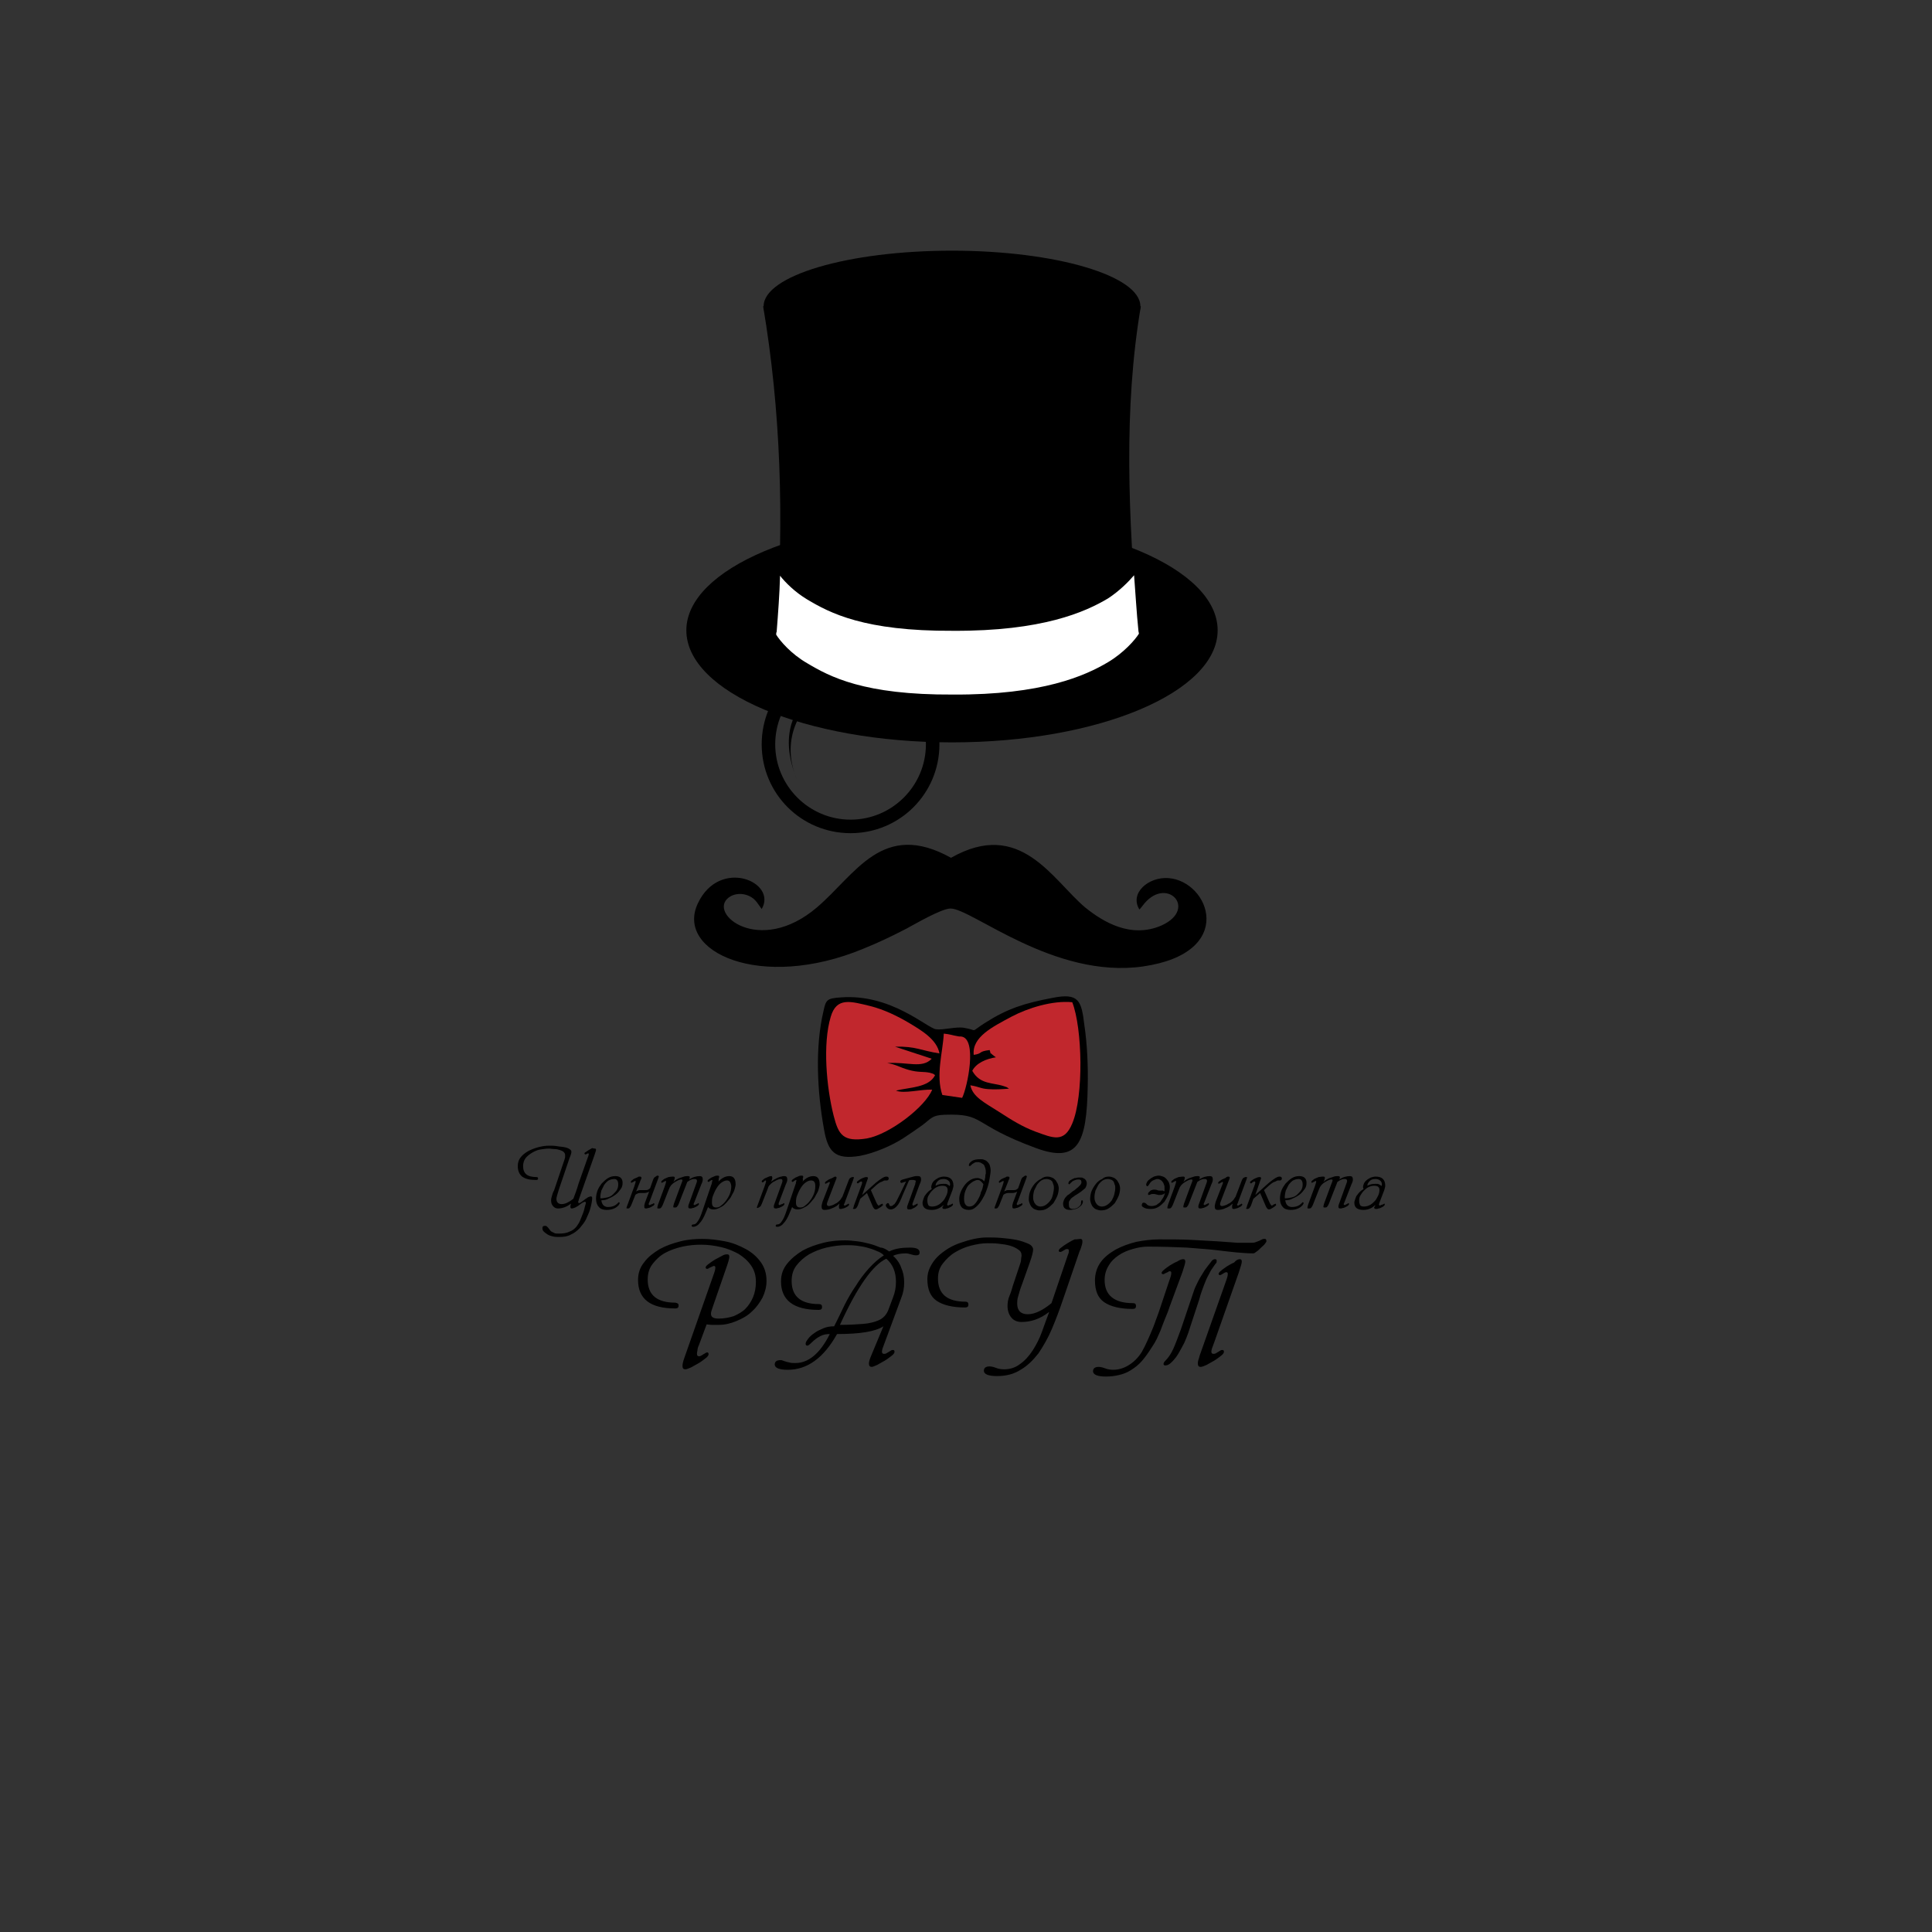 <?xml version="1.0" encoding="utf-8"?>
<!-- Generator: Adobe Illustrator 17.1.0, SVG Export Plug-In . SVG Version: 6.00 Build 0)  -->
<!DOCTYPE svg PUBLIC "-//W3C//DTD SVG 1.1//EN" "http://www.w3.org/Graphics/SVG/1.1/DTD/svg11.dtd">
<svg version="1.1" id="Слой_1" xmlns="http://www.w3.org/2000/svg" xmlns:xlink="http://www.w3.org/1999/xlink" x="0px" y="0px"
	 viewBox="0 0 400 400" enable-background="new 0 0 400 400" xml:space="preserve">
<rect x="0" y="0" width="400" height="400" fill="#333333" stroke="none"/>
<g>
	<path fill-rule="evenodd" clip-rule="evenodd" d="M217.9,206.6c-5.8,1.1-9.3,2.2-14,5.2c-3.3,2.1-1.2,1.5-4.3,1
		c-1.6-0.3-4.3,0.5-5.8,0.3c-1.8-0.2-9.3-7.4-19.7-6.6c-2.8,0.2-3.1,0.4-3.6,2.8c-1.8,7.6-1.3,16.8,0.1,24.5
		c0.8,4.6,2.2,6.4,7.5,5.5c3.1-0.6,6.7-2.2,9-3.7c1.5-1,2.4-1.6,3.8-2.6c1.9-1.4,2-2.1,4.6-2.2c8.6-0.3,5.4,1.9,19,6.9
		c8.7,3.2,10.5-1,10.7-12.8c0.1-4.1-0.1-8.7-0.7-12.7C223.9,207.2,223.4,205.5,217.9,206.6z"/>
	<path fill-rule="evenodd" clip-rule="evenodd" fill="#C1272D" d="M193,225.6c-2.4-0.1-5.8,0.9-7.5,0.2c2.8-0.7,6.8-0.6,8.1-3.2
		c-0.6-0.4-0.1-0.2-1.1-0.5c-1.4-0.3-2.3,0-4.4-0.6c-1.8-0.5-2.5-1.1-4.4-1.4c4.2-0.3,7.2,1.2,9.2-0.9l-7.6-2.5
		c4.4-0.1,5.3,0.8,9.2,1.4c-0.5-2.9-3.8-4.8-6.1-6.2c-2.5-1.5-5.4-2.9-8.2-3.6c-4.1-1-7-1.9-8.2,2.2c-1.7,5.6-0.9,14.6,0.6,20.5
		c1,3.9,1.9,5.5,6.9,4.7C184.3,234.8,191.6,229.1,193,225.6z"/>
	<path fill-rule="evenodd" clip-rule="evenodd" fill="#C1272D" d="M201.6,218.4c2-0.3,0.8-0.7,3.3-1c0.5,1.5-0.3,0.1,0.5,0.9
		l0.5,0.4c0.1,0.1,0.2,0.1,0.3,0.2c-2,0.3-4.1,1.2-4.9,2.8c1.6,2.9,4.3,2.4,6.6,3.2c0.9,0.3,0.5,0.2,1,0.5c-1.3,0.1-2.9,0.2-4.2,0.1
		c-1.7-0.1-1.9-0.5-3.8-0.8c0.5,2.4,2.8,3.5,6.1,5.6c2.3,1.5,4.7,3,7.4,4c3.6,1.3,5.9,2.4,7.6-1.7c2.4-5.7,2.1-19.7,0-25.1
		c-4.1-0.4-9.2,1.2-12.6,3C205.5,212.6,201.2,214.7,201.6,218.4z"/>
	<path fill-rule="evenodd" clip-rule="evenodd" fill="#C1272D" d="M195.1,226.7l4.1,0.6c1.1-2.2,3.2-12.3-0.2-12.7
		c-0.4,0-0.5,0-0.9-0.1c-0.7-0.1-1.5-0.4-2.7-0.5C195.2,217.9,193.7,222.6,195.1,226.7z"/>
</g>
<path fill-rule="evenodd" clip-rule="evenodd" d="M157.7,188.2c3.3-5.6-8.7-10.7-13.2-1.2c-4.8,10,12.9,18.3,34.3,9.4
	c3.2-1.3,5.7-2.5,8.8-4.1c1.7-0.9,7.3-4.2,9.2-4.2c4.4,0,21.4,14.6,39.8,12c19.6-2.8,13.8-17.7,5.3-18.3c-4.1-0.3-8.1,3.1-6,6.5
	c0.4-0.4,0,0,0.6-0.7c4.8-6.6,11.7,0.5,4,4c-6.4,2.8-12.2-0.8-15.8-3.7c-6.8-5.7-13.4-18.5-27.8-10.3c-14.2-7.9-19.7,3.4-27.8,10.3
	c-11.9,10.1-22.7,1.2-18.2-2.1c1.2-0.9,2.9-0.9,4.2-0.3c0.8,0.4,1.1,0.7,1.6,1.3L157.7,188.2z"/>
<g>
	<path fill-rule="evenodd" clip-rule="evenodd" d="M176.1,135.7c-10.2,0-18.4,8.2-18.4,18.4c0,10.2,8.2,18.4,18.4,18.4
		c10.2,0,18.4-8.2,18.4-18.4C194.5,144,186.3,135.7,176.1,135.7z M176.1,138.5c-8.6,0-15.6,7-15.6,15.6c0,8.6,7,15.6,15.6,15.6
		s15.6-7,15.6-15.6C191.7,145.5,184.7,138.5,176.1,138.5z"/>
	<path fill-rule="evenodd" clip-rule="evenodd" d="M187.4,147c-11.9-12.9-28.5,0.2-22.4,14.4C157,142,179.7,135.4,187.4,147z"/>
</g>
<g>
	<path fill-rule="evenodd" clip-rule="evenodd" d="M197.1,107.3c30.4,0,55,10.4,55,23.2c0,12.8-24.6,23.2-55,23.2
		c-30.4,0-55-10.4-55-23.2C142.1,117.8,166.7,107.3,197.1,107.3z"/>
	<path fill-rule="evenodd" clip-rule="evenodd" d="M158,63.4h39.1h39.1c-3.6,21.2-2.6,43.5-0.6,67.2c0,0.2,0.1,0.4,0.1,0.6
		c-0.8,1.3-3.2,4-6.4,5.9c-4.7,2.8-13.6,6.8-32.1,6.7c-18.5,0.1-25.5-3.7-30.2-6.5c-3.3-1.9-5.6-4.6-6.4-5.9c0-0.2,0-0.4,0.1-0.6
		C162.4,107.1,161.6,84.7,158,63.4z"/>
	<path fill-rule="evenodd" clip-rule="evenodd" fill="#FFFFFF" d="M234.8,119.1c0.3,3.8,0.5,7.6,0.9,11.5c0,0.2,0.1,0.4,0.1,0.6
		c-0.8,1.3-3.2,4-6.4,5.9c-4.7,2.8-13.6,6.8-32.1,6.7c-18.5,0.1-25.5-3.7-30.2-6.5c-3.3-1.9-5.6-4.6-6.4-5.9c0-0.2,0-0.4,0.1-0.6
		c0.3-3.9,0.6-7.8,0.7-11.6c1.1,1.4,3.1,3.4,5.6,4.9c4.7,2.8,11.8,6.6,30.2,6.5c18.5,0.1,27.4-3.9,32.1-6.7
		C231.7,122.4,233.6,120.5,234.8,119.1z"/>
	<path fill-rule="evenodd" clip-rule="evenodd" d="M197.1,51.9c21.5,0,39,5.2,39,11.5c0,6.4-17.5,11.5-39,11.5
		c-21.5,0-39-5.2-39-11.5C158.1,57.1,175.5,51.9,197.1,51.9z"/>
</g>
<g>
	<path fill-rule="evenodd" clip-rule="evenodd" d="M123.2,237.8c0.1,0,0.2,0.1,0.2,0.2c0,0.2-0.1,0.5-0.3,1.1l-3.1,8.8
		c-0.1,0.3-0.2,0.5-0.2,0.6c0,0.2-0.1,0.2-0.1,0.3c0,0.2,0.1,0.3,0.2,0.3c0.1,0,0.2-0.1,0.4-0.2c0.2-0.1,0.4-0.3,0.7-0.5
		c0.2-0.2,0.5-0.3,0.7-0.5c0.2-0.1,0.5-0.2,0.6-0.2c0.2,0,0.3,0.1,0.3,0.3c0,0.2,0,0.5-0.1,1c-0.1,0.5-0.2,1-0.4,1.6
		c-0.2,0.6-0.5,1.2-0.8,1.9c-0.3,0.6-0.8,1.2-1.3,1.8c-0.5,0.5-1.1,1-1.8,1.3c-0.7,0.4-1.5,0.5-2.4,0.5c-0.4,0-0.9,0-1.3-0.1
		c-0.4-0.1-0.8-0.2-1.1-0.4c-0.3-0.2-0.6-0.4-0.8-0.6c-0.2-0.2-0.3-0.4-0.3-0.7c0-0.4,0.2-0.5,0.5-0.5c0.1,0,0.3,0,0.4,0.1
		c0.1,0.1,0.2,0.2,0.3,0.3c0.1,0.1,0.2,0.3,0.3,0.4c0.1,0.1,0.2,0.3,0.4,0.4c0.2,0.1,0.4,0.2,0.6,0.3c0.2,0.1,0.5,0.1,0.9,0.1
		c0.9,0,1.6-0.1,2.2-0.4c0.6-0.2,1.1-0.6,1.5-1.1c0.2-0.3,0.5-0.7,0.7-1.2c0.2-0.5,0.4-1,0.6-1.5c0.2-0.5,0.3-1,0.4-1.4
		c0.1-0.4,0.2-0.6,0.2-0.7c0-0.2-0.1-0.3-0.2-0.3c-0.1,0-0.3,0.1-0.5,0.2c-0.2,0.1-0.4,0.3-0.7,0.5c-0.2,0.2-0.5,0.3-0.8,0.5
		c-0.3,0.1-0.5,0.2-0.7,0.2c-0.2,0-0.3-0.1-0.3-0.3c0,0,0-0.1,0-0.2c0-0.1,0.1-0.3,0.1-0.5c-0.9,0.7-1.8,1-2.7,1
		c-0.4,0-0.8-0.2-1-0.5c-0.3-0.3-0.4-0.7-0.4-1.2c0-0.3,0.1-0.7,0.2-1c0.1-0.4,0.2-0.7,0.4-1l2.2-6.5c0-0.1,0.1-0.3,0.1-0.4
		c0-0.1,0-0.3,0-0.5c0-0.2-0.1-0.4-0.3-0.6c-0.2-0.2-0.5-0.3-0.8-0.4c-0.3-0.1-0.7-0.2-1.1-0.2c-0.4,0-0.8-0.1-1.1-0.1
		c-0.6,0-1.2,0.1-1.9,0.2c-0.6,0.1-1.2,0.4-1.7,0.7c-0.5,0.3-1,0.7-1.3,1.1c-0.3,0.4-0.5,1-0.5,1.6c0,1.6,0.9,2.3,2.8,2.3
		c0.2,0,0.3,0.1,0.3,0.3c0,0.2-0.1,0.3-0.4,0.3c-1.3,0-2.2-0.2-2.9-0.7c-0.6-0.5-0.9-1.2-0.9-2.2c0-0.7,0.2-1.3,0.6-1.8
		c0.4-0.5,0.9-0.9,1.6-1.3c0.6-0.3,1.3-0.6,2.1-0.8c0.8-0.2,1.5-0.3,2.2-0.3c0.5,0,1,0,1.6,0.1c0.5,0.1,1,0.1,1.5,0.2
		c0.5,0.1,0.8,0.2,1.1,0.4c0.3,0.2,0.4,0.3,0.4,0.6c0,0.2-0.1,0.6-0.4,1.3l-2.2,6.5c-0.3,1-0.5,1.6-0.5,1.9c0,0.7,0.4,1.1,1.1,1.1
		c0.7,0,1.5-0.4,2.4-1.1c0.3-0.8,0.7-1.8,1.1-3.2c0.5-1.4,1.1-3.1,1.8-5.1c0.2-0.5,0.3-0.8,0.3-0.9c0-0.1,0-0.2-0.1-0.2
		c0,0-0.1,0-0.1,0c-0.1,0-0.1,0.1-0.2,0.1c-0.1,0-0.1,0.1-0.2,0.1c-0.1,0-0.1,0-0.1,0c-0.1,0-0.2-0.1-0.2-0.2c0-0.1,0.1-0.2,0.3-0.3
		c0.2-0.1,0.4-0.3,0.6-0.4c0.2-0.1,0.5-0.3,0.7-0.4C122.9,237.8,123.1,237.8,123.2,237.8z M124.5,248.5c0.1,0.9,0.6,1.4,1.4,1.4
		c0.7,0,1.4-0.2,1.9-0.7c0.2-0.2,0.3-0.3,0.3-0.3c0.1,0,0.2,0.1,0.2,0.2c0,0.1-0.1,0.2-0.2,0.4c-0.6,0.7-1.5,1-2.5,1
		c-0.7,0-1.3-0.2-1.6-0.6c-0.4-0.4-0.6-1-0.6-1.7c0-0.6,0.1-1.1,0.3-1.7c0.2-0.5,0.5-1,0.9-1.5c0.4-0.4,0.8-0.8,1.3-1.1
		c0.5-0.3,1-0.4,1.5-0.4c1,0,1.5,0.5,1.5,1.4c0,0.5-0.1,0.9-0.4,1.3c-0.3,0.4-0.6,0.8-1,1.1c-0.4,0.3-0.9,0.6-1.4,0.8
		C125.6,248.4,125.1,248.5,124.5,248.5z M124.4,248.1c0.5,0,0.9-0.1,1.4-0.2c0.4-0.1,0.8-0.3,1.1-0.6c0.3-0.3,0.6-0.6,0.8-0.9
		c0.2-0.4,0.3-0.7,0.3-1.2c0-0.7-0.3-1.1-0.8-1.1c-0.4,0-0.8,0.1-1.2,0.3c-0.3,0.2-0.6,0.5-0.9,0.9c-0.2,0.4-0.4,0.8-0.6,1.2
		c-0.1,0.4-0.2,0.9-0.2,1.3V248.1z M132.5,243.6c0.2,0,0.3,0.1,0.3,0.2c0,0.1,0,0.3-0.1,0.4s-0.1,0.3-0.2,0.5l-0.8,2
		c0.1-0.1,0.3-0.2,0.4-0.2c0.1-0.1,0.3-0.1,0.6-0.1h0.9c0.2,0,0.4,0,0.6-0.1c0.2-0.1,0.3-0.2,0.4-0.3l0.6-1.7
		c0.1-0.2,0.1-0.3,0.2-0.4c0-0.1,0.1-0.1,0.2-0.2c0.1-0.1,0.2-0.1,0.3-0.2s0.2-0.1,0.3-0.1c0.1,0,0.2,0.1,0.2,0.2
		c0,0-0.1,0.3-0.2,0.6l-1.6,4.3c-0.1,0.2-0.1,0.3-0.2,0.5s-0.1,0.2-0.1,0.3c0,0.1,0.1,0.2,0.2,0.2c0.1,0,0.1,0,0.2-0.1
		c0.1,0,0.2-0.1,0.3-0.1c0.1,0,0.2-0.1,0.2-0.1c0.1,0,0.1-0.1,0.1-0.1c0.1,0,0.2,0.1,0.2,0.2c0,0.1-0.1,0.2-0.2,0.3
		c-0.2,0.1-0.3,0.2-0.5,0.3c-0.2,0.1-0.4,0.2-0.6,0.2c-0.2,0.1-0.4,0.1-0.5,0.1c-0.2,0-0.3-0.1-0.3-0.3c0-0.2,0-0.3,0-0.4
		c0-0.1,0.1-0.2,0.1-0.4l0.9-2.4c-0.3,0.2-0.7,0.3-1.1,0.3h-0.8c-0.3,0-0.5,0.1-0.7,0.2c-0.2,0.1-0.3,0.2-0.3,0.3l-0.8,2
		c-0.1,0.2-0.2,0.4-0.3,0.5c-0.1,0.2-0.3,0.2-0.5,0.2c-0.1,0-0.2,0-0.2-0.1c0-0.1,0.1-0.3,0.2-0.6l1.4-3.8c0.2-0.6,0.3-0.9,0.3-1
		c0-0.1,0-0.2-0.1-0.2c0,0-0.1,0-0.2,0.1c-0.1,0-0.1,0.1-0.2,0.1c-0.1,0-0.1,0.1-0.2,0.1c-0.1,0-0.1,0.1-0.1,0.1
		c-0.1,0-0.2-0.1-0.2-0.2c0-0.1,0.1-0.2,0.2-0.3c0.2-0.1,0.3-0.3,0.6-0.4c0.2-0.1,0.5-0.2,0.7-0.3
		C132.1,243.6,132.3,243.6,132.5,243.6z M139.4,243.6c0.2,0,0.3,0.1,0.3,0.2c0,0.2-0.1,0.6-0.3,0.9c0.1-0.1,0.3-0.2,0.5-0.4
		c0.2-0.1,0.5-0.3,0.8-0.4c0.3-0.1,0.6-0.2,0.9-0.3c0.3-0.1,0.6-0.1,0.8-0.1c0.3,0,0.4,0.1,0.4,0.2c0,0.1,0,0.3-0.1,0.5
		c0.7-0.5,1.5-0.7,2.2-0.7c0.4,0,0.6,0.2,0.6,0.7c0,0.3-0.1,0.6-0.3,1l-1.4,3.6c-0.1,0.3-0.2,0.4-0.2,0.5c0,0.1,0.1,0.2,0.2,0.2
		c0,0,0.1,0,0.2-0.1c0.1,0,0.2-0.1,0.2-0.1c0.1,0,0.2-0.1,0.2-0.1c0.1,0,0.1-0.1,0.2-0.1c0.1,0,0.1,0.1,0.1,0.2
		c0,0.1-0.1,0.2-0.2,0.3c-0.1,0.1-0.3,0.2-0.5,0.3c-0.2,0.1-0.4,0.2-0.6,0.2c-0.2,0.1-0.4,0.1-0.5,0.1c-0.3,0-0.4-0.1-0.4-0.4
		c0-0.2,0.1-0.5,0.3-1l1.3-3.6c0.1-0.3,0.2-0.5,0.2-0.7c0-0.2-0.1-0.4-0.4-0.4c-0.2,0-0.5,0-0.7,0.1c-0.3,0.1-0.6,0.3-0.9,0.5
		l-1.8,4.6c-0.1,0.2-0.2,0.4-0.3,0.5c-0.1,0.2-0.3,0.2-0.6,0.2c-0.1,0-0.2,0-0.2-0.1c0,0,0-0.1,0-0.2c0-0.1,0.1-0.2,0.1-0.4l1.4-3.8
		c0.3-0.7,0.4-1.1,0.4-1.1c0-0.2-0.1-0.2-0.3-0.2c-0.3,0-0.7,0.2-1.2,0.5c-0.7,0.4-1.1,0.9-1.3,1.5l-1.3,3.3
		c-0.1,0.2-0.2,0.4-0.3,0.5c-0.1,0.2-0.3,0.2-0.6,0.2c-0.1,0-0.2,0-0.2-0.1c0,0,0-0.1,0-0.2c0-0.1,0.1-0.2,0.1-0.4l1.4-3.8
		c0.2-0.6,0.3-0.9,0.3-1c0-0.1,0-0.2-0.1-0.2c0,0-0.1,0-0.2,0.1c-0.1,0-0.1,0.1-0.2,0.1c-0.1,0-0.1,0.1-0.2,0.1
		c-0.1,0-0.1,0.1-0.1,0.1c-0.1,0-0.2-0.1-0.2-0.2c0-0.1,0.1-0.2,0.2-0.3c0.2-0.1,0.3-0.3,0.6-0.4c0.2-0.1,0.5-0.2,0.7-0.3
		C139,243.6,139.2,243.6,139.4,243.6z M148.7,244.7c0.7-0.8,1.5-1.2,2.3-1.2c0.9,0,1.3,0.6,1.3,1.7c0,0.3-0.1,0.6-0.2,1
		c-0.1,0.4-0.3,0.8-0.5,1.1c-0.2,0.4-0.4,0.8-0.7,1.1c-0.3,0.4-0.6,0.7-0.9,1c-0.3,0.3-0.7,0.5-1.1,0.7c-0.4,0.2-0.8,0.3-1.2,0.3
		c-0.5,0-0.9-0.2-1.1-0.5l-0.5,1.2c-0.4,1-0.8,1.7-1.3,2.2c-0.4,0.5-0.9,0.7-1.3,0.7c-0.2,0-0.3-0.1-0.3-0.2c0-0.2,0.1-0.3,0.4-0.3
		c0.3,0,0.6-0.2,0.9-0.7c0.3-0.4,0.6-1.1,0.9-2l1.8-5.3c0.1-0.3,0.2-0.5,0.2-0.7c0-0.2,0.1-0.3,0.1-0.3c0-0.1,0-0.2-0.1-0.2
		c-0.1,0-0.2,0.1-0.4,0.2c-0.1,0.1-0.2,0.2-0.3,0.2c-0.1,0-0.2-0.1-0.2-0.2c0-0.1,0.1-0.2,0.2-0.3c0.2-0.1,0.4-0.3,0.6-0.4
		c0.2-0.1,0.5-0.2,0.7-0.3c0.2-0.1,0.4-0.1,0.6-0.1c0.2,0,0.3,0.1,0.3,0.2c0,0.1,0,0.2-0.1,0.4C148.8,244.4,148.8,244.6,148.7,244.7
		L148.7,244.7z M150.5,244.4c-0.4,0-0.8,0.2-1.2,0.5c-0.4,0.3-0.7,0.7-1,1.2c-0.3,0.5-0.5,1-0.7,1.5c-0.2,0.5-0.2,1-0.2,1.4
		c0,0.7,0.3,1,0.9,1c0.3,0,0.7-0.1,1-0.4c0.4-0.3,0.7-0.6,1-1c0.3-0.4,0.6-0.9,0.8-1.4c0.2-0.5,0.3-1.1,0.3-1.6
		C151.3,244.7,151,244.4,150.5,244.4z M159.9,243.8c0,0.2-0.1,0.6-0.3,0.9c0.2-0.2,0.5-0.3,0.7-0.5c0.3-0.1,0.5-0.3,0.8-0.4
		c0.3-0.1,0.5-0.2,0.7-0.2c0.2-0.1,0.4-0.1,0.6-0.1c0.4,0,0.6,0.2,0.6,0.7c0,0.3-0.1,0.6-0.3,1l-1.4,3.7c-0.1,0.2-0.1,0.4-0.1,0.4
		c0,0.1,0.1,0.2,0.2,0.2c0,0,0.1,0,0.2-0.1c0.1,0,0.2-0.1,0.3-0.1c0.1,0,0.2-0.1,0.2-0.1c0.1,0,0.1-0.1,0.2-0.1
		c0.1,0,0.1,0.1,0.1,0.2c0,0.1-0.1,0.2-0.2,0.3c-0.1,0.1-0.3,0.2-0.5,0.3c-0.2,0.1-0.4,0.2-0.6,0.2c-0.2,0.1-0.3,0.1-0.5,0.1
		c-0.3,0-0.4-0.1-0.4-0.4c0-0.2,0.1-0.5,0.3-1l1.3-3.6c0.1-0.3,0.2-0.5,0.2-0.7c0-0.3-0.1-0.4-0.4-0.4c-0.2,0-0.5,0.1-0.7,0.2
		c-0.3,0.1-0.5,0.3-0.8,0.4c-0.3,0.2-0.5,0.4-0.7,0.6c-0.2,0.2-0.4,0.5-0.4,0.7l-1.3,3.3c-0.1,0.1-0.1,0.3-0.2,0.4
		c-0.2,0.2-0.4,0.3-0.6,0.4c-0.1,0-0.2,0-0.2-0.1c0-0.1,0.1-0.3,0.2-0.6l1.4-3.8c0.2-0.6,0.3-0.9,0.3-1c0-0.1,0-0.2-0.1-0.2
		c-0.1,0-0.2,0.1-0.3,0.2c-0.1,0.1-0.2,0.2-0.3,0.2c-0.1,0-0.2-0.1-0.2-0.2c0-0.1,0.1-0.2,0.2-0.3c0.2-0.1,0.3-0.3,0.6-0.4
		c0.2-0.1,0.5-0.2,0.7-0.3c0.2-0.1,0.4-0.1,0.6-0.1C159.8,243.6,159.9,243.7,159.9,243.8z M166.1,244.7c0.7-0.8,1.5-1.2,2.3-1.2
		c0.9,0,1.3,0.6,1.3,1.7c0,0.3-0.1,0.6-0.2,1c-0.1,0.4-0.3,0.8-0.5,1.1c-0.2,0.4-0.4,0.8-0.7,1.1c-0.3,0.4-0.6,0.7-0.9,1
		c-0.3,0.3-0.7,0.5-1.1,0.7c-0.4,0.2-0.8,0.3-1.2,0.3c-0.5,0-0.9-0.2-1.1-0.5l-0.5,1.2c-0.4,1-0.8,1.7-1.3,2.2
		c-0.4,0.5-0.9,0.7-1.3,0.7c-0.2,0-0.3-0.1-0.3-0.2c0-0.2,0.1-0.3,0.4-0.3c0.3,0,0.6-0.2,0.9-0.7c0.3-0.4,0.6-1.1,0.9-2l1.8-5.3
		c0.1-0.3,0.2-0.5,0.2-0.7c0-0.2,0.1-0.3,0.1-0.3c0-0.1,0-0.2-0.1-0.2c-0.1,0-0.2,0.1-0.4,0.2c-0.1,0.1-0.2,0.2-0.3,0.2
		c-0.1,0-0.2-0.1-0.2-0.2c0-0.1,0.1-0.2,0.2-0.3c0.2-0.1,0.4-0.3,0.6-0.4c0.2-0.1,0.5-0.2,0.7-0.3c0.2-0.1,0.4-0.1,0.6-0.1
		c0.2,0,0.3,0.1,0.3,0.2c0,0.1,0,0.2-0.1,0.4C166.3,244.4,166.2,244.6,166.1,244.7L166.1,244.7z M167.9,244.4
		c-0.4,0-0.8,0.2-1.2,0.5c-0.4,0.3-0.7,0.7-1,1.2c-0.3,0.5-0.5,1-0.7,1.5c-0.2,0.5-0.2,1-0.2,1.4c0,0.7,0.3,1,0.9,1
		c0.3,0,0.7-0.1,1-0.4c0.4-0.3,0.7-0.6,1-1c0.3-0.4,0.6-0.9,0.8-1.4c0.2-0.5,0.3-1.1,0.3-1.6C168.8,244.7,168.5,244.4,167.9,244.4z
		 M172.9,243.6c0.2,0,0.3,0.1,0.3,0.2c0,0.1,0,0.2-0.1,0.4c-0.1,0.2-0.1,0.3-0.2,0.5l-1.5,3.9c-0.1,0.3-0.2,0.5-0.2,0.7
		c0,0.2,0.1,0.4,0.4,0.4c0.2,0,0.5-0.1,0.8-0.2c0.3-0.1,0.5-0.3,0.8-0.4c0.3-0.2,0.5-0.4,0.7-0.6c0.2-0.2,0.3-0.5,0.5-0.7l1.3-3.4
		c0-0.1,0.1-0.2,0.1-0.2c0-0.1,0.1-0.1,0.1-0.2c0,0,0.1-0.1,0.1-0.1c0.1,0,0.1-0.1,0.2-0.1c0.1,0,0.1-0.1,0.2-0.1c0.1,0,0.1,0,0.2,0
		c0.1,0,0.2,0,0.2,0.1c0,0-0.1,0.3-0.2,0.6l-1.6,4.3c-0.1,0.2-0.1,0.4-0.2,0.5c0,0.1-0.1,0.2-0.1,0.2c0,0.1,0.1,0.2,0.2,0.2
		c0.1,0,0.2,0,0.2-0.1c0.1,0,0.2-0.1,0.2-0.1c0.1,0,0.2-0.1,0.2-0.1c0.1,0,0.1-0.1,0.1-0.1c0.1,0,0.2,0.1,0.2,0.2
		c0,0.1-0.1,0.2-0.2,0.3c-0.1,0.1-0.3,0.2-0.5,0.3c-0.2,0.1-0.4,0.2-0.6,0.2c-0.2,0.1-0.4,0.1-0.5,0.1c-0.2,0-0.3-0.1-0.3-0.3
		c0-0.2,0-0.3,0-0.4c0-0.1,0.1-0.2,0.1-0.4c-0.2,0.2-0.4,0.3-0.6,0.5c-0.2,0.1-0.5,0.3-0.8,0.4c-0.6,0.3-1.2,0.4-1.7,0.4
		c-0.4,0-0.6-0.2-0.6-0.7c0-0.3,0.1-0.6,0.2-1l1.4-3.6c0.1-0.2,0.1-0.3,0.1-0.3c0-0.1,0-0.2-0.1-0.2c0,0-0.1,0-0.2,0.1
		c-0.1,0-0.1,0.1-0.2,0.1c-0.1,0-0.1,0.1-0.2,0.1c-0.1,0-0.1,0.1-0.1,0.1c-0.1,0-0.2-0.1-0.2-0.2c0-0.1,0.1-0.2,0.2-0.3
		c0.2-0.1,0.4-0.3,0.6-0.4c0.2-0.1,0.5-0.2,0.7-0.3S172.8,243.6,172.9,243.6z M178.1,248.2l-0.5,1.4c-0.1,0.2-0.2,0.4-0.3,0.5
		c-0.2,0.2-0.3,0.2-0.5,0.2c-0.1,0-0.2,0-0.2-0.1c0,0,0-0.1,0.1-0.2c0-0.1,0.1-0.3,0.1-0.4l1.4-3.8c0.2-0.5,0.3-0.8,0.3-1
		c0-0.1-0.1-0.2-0.2-0.2c-0.1,0-0.2,0.1-0.4,0.2c-0.1,0.1-0.2,0.2-0.3,0.2c-0.1,0-0.2-0.1-0.2-0.2c0-0.1,0.1-0.2,0.2-0.3
		c0.2-0.1,0.4-0.3,0.6-0.4c0.2-0.1,0.4-0.2,0.7-0.3c0.2-0.1,0.4-0.1,0.5-0.1c0.2,0,0.3,0.1,0.3,0.2c0,0.1-0.1,0.3-0.2,0.6l-1,2.9
		l2.8-2.5c1-0.8,1.7-1.3,2.2-1.3c0.3,0,0.5,0.1,0.5,0.4c0,0.2-0.1,0.3-0.3,0.4c-0.1,0-0.3,0-0.4,0c-0.1,0-0.3,0-0.4,0.1
		c-0.2,0.1-0.4,0.2-0.7,0.3c-0.2,0.1-0.4,0.3-0.7,0.5l-1.2,1.1l1.2,2.7c0.2,0.3,0.3,0.5,0.4,0.5c0.1,0,0.1,0,0.2-0.1
		c0.1,0,0.1-0.1,0.2-0.1c0.1-0.1,0.1-0.1,0.2-0.1c0.1,0,0.1-0.1,0.1-0.1c0.1,0,0.2,0.1,0.2,0.3c0,0.1-0.1,0.1-0.2,0.2
		c-0.1,0.1-0.2,0.2-0.4,0.3c-0.2,0.1-0.3,0.2-0.5,0.3c-0.2,0.1-0.3,0.1-0.4,0.1c-0.2,0-0.4-0.2-0.6-0.6l-1.2-2.8L178.1,248.2z
		 M187.6,244.6c-0.3,0.1-0.5,0.2-0.6,0.2c-0.2,0.1-0.3,0.1-0.4,0.1c-0.1,0-0.2-0.1-0.2-0.3c0-0.1,0-0.1,0.1-0.2
		c0.1-0.1,0.2-0.1,0.4-0.2l2.2-0.6c0.1,0,0.3-0.1,0.5-0.1c0.2,0,0.3,0,0.5,0c0.4,0,0.6,0.2,0.6,0.7c0,0.3-0.1,0.6-0.3,1L189,249
		c-0.1,0.2-0.1,0.4-0.1,0.4c0,0.1,0.1,0.2,0.2,0.2c0.1,0,0.1,0,0.2-0.1c0.1,0,0.2-0.1,0.2-0.1c0.1,0,0.2-0.1,0.2-0.1
		c0.1,0,0.1-0.1,0.2-0.1c0.1,0,0.1,0.1,0.1,0.2c0,0.1-0.1,0.2-0.2,0.3c-0.1,0.1-0.3,0.2-0.4,0.3c-0.2,0.1-0.4,0.2-0.6,0.3
		c-0.2,0.1-0.4,0.1-0.6,0.1c-0.3,0-0.4-0.1-0.4-0.4c0-0.2,0.1-0.5,0.3-1l1.3-3.6c0.1-0.2,0.1-0.3,0.1-0.4c0-0.1,0.1-0.3,0.1-0.4
		c0-0.1,0-0.2-0.1-0.2c-0.1,0-0.2-0.1-0.4-0.1c-0.1,0-0.2,0-0.4,0c-0.2,0-0.3,0-0.5,0.1l-1.3,3c-0.2,0.5-0.4,1-0.6,1.4
		c-0.2,0.4-0.4,0.7-0.6,0.9c-0.2,0.2-0.4,0.4-0.6,0.5c-0.2,0.1-0.4,0.2-0.7,0.2c-0.3,0-0.5-0.1-0.7-0.3c-0.2-0.2-0.3-0.4-0.3-0.5
		c0-0.1,0-0.2,0.1-0.3c0.1-0.1,0.2-0.2,0.3-0.2c0.1,0,0.2,0,0.2,0.1c0.1,0.1,0.1,0.1,0.1,0.2c0,0.1,0.1,0.1,0.1,0.2
		c0,0.1,0.1,0.1,0.2,0.1c0.1,0,0.3,0,0.4-0.1c0.1-0.1,0.2-0.2,0.4-0.3c0.1-0.2,0.3-0.4,0.5-0.8c0.2-0.4,0.4-0.8,0.7-1.4L187.6,244.6
		z"/>
	<path fill-rule="evenodd" clip-rule="evenodd" d="M195.3,249.5c-0.6,0.6-1.4,1-2.4,1c-1.3,0-1.9-0.5-1.9-1.5c0-0.2,0.1-0.5,0.2-0.8
		c0.1-0.3,0.2-0.6,0.4-0.8c0.2-0.3,0.4-0.5,0.6-0.7c0.2-0.2,0.5-0.4,0.7-0.5c0-0.1-0.1-0.3-0.1-0.4c0-0.3,0.1-0.5,0.2-0.8
		c0.1-0.2,0.3-0.5,0.6-0.7c0.2-0.2,0.5-0.3,0.8-0.5c0.3-0.1,0.7-0.2,1-0.2c1.3,0,2,0.6,2,1.9c0,0.2-0.1,0.5-0.2,0.9l-1,2.6
		c-0.1,0.3-0.1,0.4-0.1,0.4c0,0.1,0.1,0.2,0.2,0.2c0,0,0.1,0,0.2-0.1c0.1,0,0.2-0.1,0.3-0.1c0.1,0,0.2-0.1,0.2-0.1
		c0.1,0,0.1-0.1,0.2-0.1c0.1,0,0.1,0.1,0.1,0.2c0,0.1-0.1,0.2-0.2,0.3c-0.1,0.1-0.3,0.2-0.5,0.3c-0.2,0.1-0.4,0.2-0.6,0.2
		c-0.2,0.1-0.3,0.1-0.5,0.1c-0.3,0-0.4-0.1-0.4-0.4C195.3,249.8,195.3,249.7,195.3,249.5z M195.1,245.5c-0.4,0-0.8,0.1-1.2,0.3
		c-0.4,0.2-0.7,0.5-1,0.8c-0.3,0.3-0.5,0.7-0.7,1c-0.2,0.4-0.2,0.7-0.2,1c0,0.4,0.1,0.7,0.2,0.9c0.1,0.2,0.4,0.3,0.8,0.3
		c0.4,0,0.8-0.1,1.2-0.3c0.4-0.2,0.7-0.5,1-0.8s0.5-0.7,0.7-1.1c0.2-0.4,0.3-0.8,0.3-1.2C196.2,245.8,195.9,245.5,195.1,245.5z
		 M193.7,245.5c0.5-0.3,1-0.4,1.7-0.4c0.3,0,0.5,0,0.7,0.1s0.4,0.2,0.5,0.4c0-0.1,0-0.2,0.1-0.2c0-0.1,0-0.1,0-0.2
		c0-0.3-0.1-0.6-0.4-0.8c-0.2-0.2-0.6-0.3-0.9-0.3c-0.5,0-0.9,0.1-1.2,0.4C193.9,244.8,193.7,245.1,193.7,245.5z M203.8,244.6
		c0-0.1,0-0.2,0.1-0.4c0-0.2,0.1-0.4,0.1-0.6c0-0.2,0-0.4,0.1-0.6c0-0.2,0-0.3,0-0.4c0-0.4-0.1-0.8-0.2-1c-0.1-0.3-0.2-0.5-0.4-0.6
		c-0.2-0.1-0.3-0.2-0.5-0.3c-0.2,0-0.3-0.1-0.4-0.1c-0.3,0-0.6,0-0.8,0.1c-0.2,0.1-0.3,0.2-0.5,0.3c-0.1,0.1-0.2,0.2-0.3,0.3
		c-0.1,0.1-0.2,0.1-0.3,0.1c-0.1,0-0.1,0-0.1-0.1c0-0.1,0-0.1,0-0.1c0-0.3,0.2-0.5,0.6-0.8c0.4-0.3,1-0.4,1.8-0.4
		c0.2,0,0.5,0,0.7,0.1c0.3,0.1,0.5,0.2,0.7,0.4c0.2,0.2,0.4,0.4,0.5,0.7c0.1,0.3,0.2,0.7,0.2,1.1c0,0.5-0.1,1-0.2,1.6
		c-0.1,0.6-0.2,1.2-0.4,1.8c-0.2,0.6-0.4,1.2-0.7,1.8c-0.3,0.6-0.6,1.1-0.9,1.5c-0.3,0.4-0.7,0.8-1.1,1.1c-0.4,0.3-0.8,0.4-1.2,0.4
		c-1.4,0-2-0.8-2-2.3c0-0.4,0.1-0.9,0.3-1.4c0.2-0.5,0.5-1,0.8-1.4c0.3-0.4,0.7-0.8,1.2-1.1c0.5-0.3,1-0.4,1.5-0.4
		c0.2,0,0.5,0.1,0.7,0.2C203.3,244.1,203.5,244.3,203.8,244.6L203.8,244.6z M203.6,245.2c-0.1-0.2-0.3-0.4-0.5-0.6
		c-0.2-0.2-0.4-0.3-0.7-0.3c-0.2,0-0.5,0.1-0.9,0.3c-0.3,0.2-0.6,0.4-0.9,0.7c-0.3,0.3-0.5,0.7-0.7,1.2s-0.3,1-0.3,1.7
		c0,0.5,0.1,1,0.3,1.2c0.2,0.3,0.5,0.4,0.8,0.4c0.3,0,0.7-0.1,1-0.4c0.3-0.3,0.6-0.7,0.8-1.1c0.3-0.5,0.5-1,0.6-1.5
		C203.4,246.3,203.5,245.7,203.6,245.2z M208.7,243.6c0.2,0,0.3,0.1,0.3,0.2c0,0.1,0,0.3-0.1,0.4c-0.1,0.1-0.1,0.3-0.2,0.5l-0.8,2
		c0.1-0.1,0.3-0.2,0.4-0.2c0.1-0.1,0.3-0.1,0.6-0.1h0.9c0.2,0,0.4,0,0.6-0.1c0.2-0.1,0.3-0.2,0.4-0.3l0.6-1.7
		c0.1-0.2,0.1-0.3,0.2-0.4c0-0.1,0.1-0.1,0.2-0.2c0.1-0.1,0.2-0.1,0.3-0.2s0.2-0.1,0.3-0.1c0.1,0,0.2,0.1,0.2,0.2
		c0,0-0.1,0.3-0.2,0.6l-1.6,4.3c-0.1,0.2-0.1,0.3-0.2,0.5s-0.1,0.2-0.1,0.3c0,0.1,0.1,0.2,0.2,0.2c0.1,0,0.1,0,0.2-0.1
		c0.1,0,0.2-0.1,0.3-0.1c0.1,0,0.2-0.1,0.2-0.1c0.1,0,0.1-0.1,0.1-0.1c0.1,0,0.2,0.1,0.2,0.2c0,0.1-0.1,0.2-0.2,0.3
		c-0.2,0.1-0.3,0.2-0.5,0.3c-0.2,0.1-0.4,0.2-0.6,0.2c-0.2,0.1-0.4,0.1-0.5,0.1c-0.2,0-0.3-0.1-0.3-0.3c0-0.2,0-0.3,0-0.4
		c0-0.1,0.1-0.2,0.1-0.4l0.9-2.4c-0.3,0.2-0.7,0.3-1.1,0.3h-0.8c-0.3,0-0.5,0.1-0.7,0.2c-0.2,0.1-0.3,0.2-0.3,0.3l-0.8,2
		c-0.1,0.2-0.2,0.4-0.3,0.5c-0.1,0.2-0.3,0.2-0.5,0.2c-0.1,0-0.2,0-0.2-0.1c0-0.1,0.1-0.3,0.2-0.6l1.4-3.8c0.2-0.6,0.3-0.9,0.3-1
		c0-0.1,0-0.2-0.1-0.2c0,0-0.1,0-0.2,0.1c-0.1,0-0.1,0.1-0.2,0.1c-0.1,0-0.1,0.1-0.2,0.1c-0.1,0-0.1,0.1-0.1,0.1
		c-0.1,0-0.2-0.1-0.2-0.2c0-0.1,0.1-0.2,0.2-0.3s0.3-0.3,0.6-0.4c0.2-0.1,0.5-0.2,0.7-0.3C208.3,243.6,208.5,243.6,208.7,243.6z
		 M216.9,243.6c0.3,0,0.7,0.1,0.9,0.2c0.3,0.1,0.5,0.3,0.7,0.5c0.2,0.2,0.3,0.5,0.5,0.8c0.1,0.3,0.2,0.6,0.2,0.9
		c0,0.5-0.1,1.1-0.3,1.6c-0.2,0.5-0.5,1-0.8,1.5c-0.4,0.4-0.8,0.8-1.3,1.1c-0.5,0.3-1,0.4-1.6,0.4c-0.3,0-0.6-0.1-0.9-0.2
		c-0.3-0.1-0.5-0.3-0.7-0.5c-0.2-0.2-0.3-0.5-0.4-0.7s-0.2-0.6-0.2-0.9c0-0.6,0.1-1.2,0.3-1.7c0.2-0.5,0.5-1,0.9-1.5
		c0.4-0.4,0.8-0.8,1.3-1C216,243.7,216.4,243.6,216.9,243.6z M216.7,244.1c-0.4,0-0.8,0.1-1.1,0.3s-0.6,0.5-0.9,0.9
		c-0.2,0.4-0.4,0.8-0.6,1.2c-0.1,0.4-0.2,0.9-0.2,1.3c0,0.3,0,0.5,0.1,0.8c0.1,0.2,0.1,0.4,0.3,0.6c0.1,0.2,0.3,0.3,0.4,0.4
		c0.2,0.1,0.4,0.2,0.7,0.2c0.4,0,0.8-0.1,1.2-0.4c0.3-0.2,0.6-0.5,0.9-0.9s0.4-0.8,0.5-1.2c0.1-0.5,0.2-0.9,0.2-1.3
		c0-0.2,0-0.5-0.1-0.7c-0.1-0.2-0.1-0.4-0.2-0.6c-0.1-0.2-0.3-0.3-0.4-0.4C217.2,244.2,217,244.1,216.7,244.1z M224,248.5
		c0.1,0,0.2,0.1,0.2,0.2c0,0.2,0,0.3-0.1,0.5c-0.1,0.2-0.2,0.4-0.4,0.5c-0.3,0.3-0.6,0.5-1,0.6c-0.4,0.1-0.8,0.2-1.2,0.2
		c-0.4,0-0.8-0.1-1-0.3c-0.3-0.2-0.4-0.6-0.4-1c0-0.3,0.1-0.5,0.2-0.8c0.1-0.2,0.2-0.4,0.4-0.6c0.2-0.2,0.3-0.4,0.6-0.5
		c0.2-0.2,0.4-0.3,0.6-0.5c0.2-0.2,0.5-0.3,0.7-0.5c0.2-0.2,0.4-0.3,0.6-0.5c0.2-0.2,0.3-0.3,0.5-0.5c0.1-0.2,0.2-0.3,0.2-0.5
		c0-0.3-0.1-0.5-0.2-0.5c-0.1-0.1-0.3-0.1-0.5-0.1c-0.3,0-0.6,0.1-0.8,0.2c-0.3,0.1-0.5,0.3-0.7,0.5c-0.1,0.1-0.2,0.2-0.2,0.2
		c0,0-0.1,0.1-0.1,0.1c-0.1,0-0.2-0.1-0.2-0.2c0-0.3,0.2-0.6,0.7-0.8c0.1-0.1,0.2-0.1,0.4-0.2c0.1-0.1,0.3-0.1,0.4-0.1
		c0.1,0,0.3-0.1,0.5-0.1c0.2,0,0.4,0,0.7,0c0.1,0,0.2,0,0.3,0.1c0.1,0,0.2,0.1,0.4,0.2c0.1,0.1,0.2,0.2,0.3,0.4
		c0.1,0.2,0.1,0.3,0.1,0.6c0,0.2-0.1,0.5-0.2,0.7c-0.1,0.2-0.3,0.4-0.6,0.6c-0.2,0.2-0.5,0.4-0.8,0.6c-0.3,0.2-0.6,0.4-0.8,0.5
		c-0.3,0.2-0.5,0.4-0.7,0.5c-0.2,0.2-0.3,0.3-0.4,0.5c-0.1,0.1-0.2,0.3-0.2,0.4c0,0.1,0,0.3,0,0.5c0,0.4,0.1,0.6,0.2,0.7
		c0.1,0.1,0.3,0.2,0.6,0.2c0.3,0,0.6-0.1,0.9-0.2c0.3-0.2,0.6-0.4,0.8-0.8C223.8,248.6,223.9,248.5,224,248.5z M229.6,243.6
		c0.3,0,0.7,0.1,0.9,0.2c0.3,0.1,0.5,0.3,0.7,0.5c0.2,0.2,0.3,0.5,0.5,0.8c0.1,0.3,0.2,0.6,0.2,0.9c0,0.5-0.1,1.1-0.3,1.6
		c-0.2,0.5-0.5,1-0.8,1.5c-0.4,0.4-0.8,0.8-1.3,1.1c-0.5,0.3-1,0.4-1.6,0.4c-0.3,0-0.6-0.1-0.9-0.2c-0.3-0.1-0.5-0.3-0.7-0.5
		c-0.2-0.2-0.3-0.5-0.4-0.7c-0.1-0.3-0.2-0.6-0.2-0.9c0-0.6,0.1-1.2,0.3-1.7c0.2-0.5,0.5-1,0.9-1.5s0.8-0.8,1.3-1
		C228.6,243.7,229.1,243.6,229.6,243.6z M229.4,244.1c-0.4,0-0.8,0.1-1.1,0.3c-0.3,0.2-0.6,0.5-0.9,0.9c-0.2,0.4-0.4,0.8-0.6,1.2
		c-0.1,0.4-0.2,0.9-0.2,1.3c0,0.3,0,0.5,0.1,0.8c0.1,0.2,0.1,0.4,0.3,0.6c0.1,0.2,0.3,0.3,0.4,0.4c0.2,0.1,0.4,0.2,0.7,0.2
		c0.4,0,0.8-0.1,1.2-0.4c0.3-0.2,0.6-0.5,0.9-0.9c0.2-0.4,0.4-0.8,0.5-1.2c0.1-0.5,0.2-0.9,0.2-1.3c0-0.2,0-0.5-0.1-0.7
		c-0.1-0.2-0.1-0.4-0.2-0.6c-0.1-0.2-0.3-0.3-0.4-0.4C229.9,244.2,229.7,244.1,229.4,244.1z M241.1,246.6c0-0.1,0-0.2,0-0.3
		c0-0.1,0-0.3,0-0.4c0-0.2,0-0.4-0.1-0.6c-0.1-0.2-0.1-0.4-0.3-0.6c-0.1-0.2-0.3-0.3-0.4-0.4c-0.2-0.1-0.4-0.2-0.6-0.2
		c-0.2,0-0.3,0-0.5,0.1c-0.2,0.1-0.3,0.1-0.5,0.2c-0.2,0.1-0.3,0.2-0.4,0.3c-0.1,0.1-0.2,0.2-0.3,0.4c-0.2,0.3-0.3,0.5-0.5,0.5
		c0,0-0.1,0-0.1-0.1c0,0-0.1-0.1-0.1-0.2c0-0.2,0.1-0.4,0.2-0.6c0.1-0.2,0.3-0.4,0.6-0.6c0.2-0.2,0.5-0.3,0.8-0.5
		c0.3-0.1,0.7-0.2,1-0.2c0.3,0,0.6,0.1,0.9,0.2c0.3,0.1,0.5,0.3,0.7,0.5c0.2,0.2,0.3,0.4,0.5,0.7c0.1,0.3,0.2,0.6,0.2,0.9
		c0,0.5-0.1,1.1-0.3,1.6c-0.2,0.5-0.5,1-0.8,1.5c-0.4,0.4-0.8,0.8-1.3,1.1c-0.5,0.3-1,0.4-1.6,0.4c-0.6,0-1.1-0.1-1.4-0.3
		c-0.1-0.1-0.2-0.1-0.3-0.2c-0.1-0.1-0.1-0.1-0.1-0.2c0-0.4,0.1-0.6,0.4-0.6c0.2,0,0.4,0.1,0.6,0.3c0.1,0.2,0.5,0.4,1,0.4
		c0.4,0,0.7-0.1,1-0.2c0.3-0.2,0.5-0.4,0.8-0.6c0.2-0.3,0.4-0.6,0.6-0.9c0.2-0.3,0.3-0.7,0.4-1c-0.1,0.1-0.3,0.3-0.5,0.3
		c-0.2,0.1-0.3,0.1-0.6,0.1c-0.1,0-0.1,0-0.3,0c-0.1,0-0.2-0.1-0.4-0.1c-0.1,0-0.3-0.1-0.4-0.1c-0.1,0-0.2,0-0.3,0
		c-0.2,0-0.3,0-0.5,0.1c-0.2,0.1-0.3,0.1-0.4,0.1c0,0-0.1,0-0.1-0.1c0-0.1,0-0.1,0-0.2c0,0,0-0.1,0.1-0.2c0.1-0.1,0.2-0.2,0.3-0.3
		c0.1-0.1,0.2-0.2,0.4-0.2c0.1-0.1,0.3-0.1,0.4-0.1c0.2,0,0.5,0,0.7,0.1c0.2,0.1,0.5,0.1,0.7,0.1c0.2,0,0.4,0,0.5,0
		C240.9,246.7,241,246.6,241.1,246.6z M245,243.6c0.2,0,0.3,0.1,0.3,0.2c0,0.2-0.1,0.6-0.3,0.9c0.1-0.1,0.3-0.2,0.5-0.4
		c0.2-0.1,0.5-0.3,0.8-0.4c0.3-0.1,0.6-0.2,0.9-0.3c0.3-0.1,0.6-0.1,0.8-0.1c0.3,0,0.4,0.1,0.4,0.2c0,0.1,0,0.3-0.1,0.5
		c0.7-0.5,1.5-0.7,2.2-0.7c0.4,0,0.6,0.2,0.6,0.7c0,0.3-0.1,0.6-0.3,1l-1.4,3.6c-0.1,0.3-0.2,0.4-0.2,0.5c0,0.1,0.1,0.2,0.2,0.2
		c0,0,0.1,0,0.2-0.1c0.1,0,0.2-0.1,0.2-0.1c0.1,0,0.2-0.1,0.2-0.1c0.1,0,0.1-0.1,0.2-0.1c0.1,0,0.1,0.1,0.1,0.2
		c0,0.1-0.1,0.2-0.2,0.3c-0.1,0.1-0.3,0.2-0.5,0.3c-0.2,0.1-0.4,0.2-0.6,0.2c-0.2,0.1-0.4,0.1-0.5,0.1c-0.3,0-0.4-0.1-0.4-0.4
		c0-0.2,0.1-0.5,0.3-1l1.3-3.6c0.1-0.3,0.2-0.5,0.2-0.7c0-0.2-0.1-0.4-0.4-0.4c-0.2,0-0.5,0-0.7,0.1c-0.3,0.1-0.6,0.3-0.9,0.5
		l-1.8,4.6c-0.1,0.2-0.2,0.4-0.3,0.5c-0.1,0.2-0.3,0.2-0.6,0.2c-0.1,0-0.2,0-0.2-0.1c0,0,0-0.1,0-0.2c0-0.1,0.1-0.2,0.1-0.4l1.4-3.8
		c0.3-0.7,0.4-1.1,0.4-1.1c0-0.2-0.1-0.2-0.3-0.2c-0.3,0-0.7,0.2-1.2,0.5c-0.7,0.4-1.1,0.9-1.3,1.5l-1.3,3.3
		c-0.1,0.2-0.2,0.4-0.3,0.5c-0.1,0.2-0.3,0.2-0.6,0.2c-0.1,0-0.2,0-0.2-0.1c0,0,0-0.1,0-0.2c0-0.1,0.1-0.2,0.1-0.4l1.4-3.8
		c0.2-0.6,0.3-0.9,0.3-1c0-0.1,0-0.2-0.1-0.2c0,0-0.1,0-0.2,0.1c-0.1,0-0.1,0.1-0.2,0.1c-0.1,0-0.1,0.1-0.2,0.1
		c-0.1,0-0.1,0.1-0.1,0.1c-0.1,0-0.2-0.1-0.2-0.2c0-0.1,0.1-0.2,0.2-0.3c0.2-0.1,0.3-0.3,0.6-0.4c0.2-0.1,0.5-0.2,0.7-0.3
		C244.7,243.6,244.9,243.6,245,243.6z M254.3,243.6c0.2,0,0.3,0.1,0.3,0.2c0,0.1,0,0.2-0.1,0.4c-0.1,0.2-0.1,0.3-0.2,0.5l-1.5,3.9
		c-0.1,0.3-0.2,0.5-0.2,0.7c0,0.2,0.1,0.4,0.4,0.4c0.2,0,0.5-0.1,0.8-0.2c0.3-0.1,0.5-0.3,0.8-0.4c0.3-0.2,0.5-0.4,0.7-0.6
		c0.2-0.2,0.3-0.5,0.5-0.7l1.3-3.4c0-0.1,0.1-0.2,0.1-0.2c0-0.1,0.1-0.1,0.1-0.2c0,0,0.1-0.1,0.1-0.1c0.1,0,0.1-0.1,0.2-0.1
		c0.1,0,0.1-0.1,0.2-0.1c0.1,0,0.1,0,0.2,0c0.1,0,0.2,0,0.2,0.1c0,0-0.1,0.3-0.2,0.6l-1.6,4.3c-0.1,0.2-0.1,0.4-0.2,0.5
		c0,0.1-0.1,0.2-0.1,0.2c0,0.1,0.1,0.2,0.2,0.2c0.1,0,0.2,0,0.2-0.1c0.1,0,0.2-0.1,0.2-0.1c0.1,0,0.2-0.1,0.2-0.1
		c0.1,0,0.1-0.1,0.1-0.1c0.1,0,0.2,0.1,0.2,0.2c0,0.1-0.1,0.2-0.2,0.3c-0.1,0.1-0.3,0.2-0.5,0.3c-0.2,0.1-0.4,0.2-0.6,0.2
		c-0.2,0.1-0.4,0.1-0.5,0.1c-0.2,0-0.3-0.1-0.3-0.3c0-0.2,0-0.3,0-0.4c0-0.1,0.1-0.2,0.1-0.4c-0.2,0.2-0.4,0.3-0.6,0.5
		c-0.2,0.1-0.5,0.3-0.8,0.4c-0.6,0.3-1.2,0.4-1.7,0.4c-0.4,0-0.6-0.2-0.6-0.7c0-0.3,0.1-0.6,0.2-1l1.4-3.6c0.1-0.2,0.1-0.3,0.1-0.3
		c0-0.1,0-0.2-0.1-0.2c0,0-0.1,0-0.2,0.1c-0.1,0-0.1,0.1-0.2,0.1c-0.1,0-0.1,0.1-0.2,0.1c-0.1,0-0.1,0.1-0.1,0.1
		c-0.1,0-0.2-0.1-0.2-0.2c0-0.1,0.1-0.2,0.2-0.3c0.2-0.1,0.4-0.3,0.6-0.4c0.2-0.1,0.5-0.2,0.7-0.3
		C254,243.6,254.2,243.6,254.3,243.6z M259.5,248.2l-0.5,1.4c-0.1,0.2-0.2,0.4-0.3,0.5c-0.2,0.2-0.3,0.2-0.5,0.2
		c-0.1,0-0.2,0-0.2-0.1c0,0,0-0.1,0.1-0.2c0-0.1,0.1-0.3,0.1-0.4l1.4-3.8c0.2-0.5,0.3-0.8,0.3-1c0-0.1-0.1-0.2-0.2-0.2
		c-0.1,0-0.2,0.1-0.4,0.2c-0.1,0.1-0.2,0.2-0.3,0.2c-0.1,0-0.2-0.1-0.2-0.2c0-0.1,0.1-0.2,0.2-0.3c0.2-0.1,0.4-0.3,0.6-0.4
		c0.2-0.1,0.4-0.2,0.7-0.3c0.2-0.1,0.4-0.1,0.5-0.1c0.2,0,0.3,0.1,0.3,0.2c0,0.1-0.1,0.3-0.2,0.6l-1,2.9l2.8-2.5
		c1-0.8,1.7-1.3,2.2-1.3c0.3,0,0.5,0.1,0.5,0.4c0,0.2-0.1,0.3-0.3,0.4c-0.1,0-0.3,0-0.4,0c-0.1,0-0.3,0-0.4,0.1
		c-0.2,0.1-0.4,0.2-0.7,0.3c-0.2,0.1-0.4,0.3-0.7,0.5l-1.2,1.1l1.2,2.7c0.2,0.3,0.3,0.5,0.4,0.5c0.1,0,0.1,0,0.2-0.1
		c0.1,0,0.1-0.1,0.2-0.1c0.1-0.1,0.1-0.1,0.2-0.1c0.1,0,0.1-0.1,0.1-0.1c0.1,0,0.2,0.1,0.2,0.3c0,0.1-0.1,0.1-0.2,0.2
		c-0.1,0.1-0.2,0.2-0.4,0.3c-0.2,0.1-0.3,0.2-0.5,0.3c-0.2,0.1-0.3,0.1-0.4,0.1c-0.2,0-0.4-0.2-0.6-0.6l-1.2-2.8L259.5,248.2z
		 M266.1,248.5c0.1,0.9,0.6,1.4,1.4,1.4c0.7,0,1.4-0.2,1.9-0.7c0.2-0.2,0.3-0.3,0.3-0.3c0.1,0,0.2,0.1,0.2,0.2
		c0,0.1-0.1,0.2-0.2,0.4c-0.6,0.7-1.5,1-2.5,1c-0.7,0-1.3-0.2-1.6-0.6c-0.4-0.4-0.6-1-0.6-1.7c0-0.6,0.1-1.1,0.3-1.7
		c0.2-0.5,0.5-1,0.9-1.5c0.4-0.4,0.8-0.8,1.3-1.1c0.5-0.3,1-0.4,1.5-0.4c1,0,1.5,0.5,1.5,1.4c0,0.5-0.1,0.9-0.4,1.3
		c-0.3,0.4-0.6,0.8-1,1.1c-0.4,0.3-0.9,0.6-1.4,0.8C267.2,248.4,266.7,248.5,266.1,248.5z M266.1,248.1c0.5,0,0.9-0.1,1.4-0.2
		c0.4-0.1,0.8-0.3,1.1-0.6c0.3-0.3,0.6-0.6,0.8-0.9s0.3-0.7,0.3-1.2c0-0.7-0.3-1.1-0.8-1.1c-0.4,0-0.8,0.1-1.2,0.3
		c-0.3,0.2-0.6,0.5-0.9,0.9c-0.2,0.4-0.4,0.8-0.6,1.2c-0.1,0.4-0.2,0.9-0.2,1.3V248.1z"/>
	<path fill-rule="evenodd" clip-rule="evenodd" d="M274,243.6c0.2,0,0.3,0.1,0.3,0.2c0,0.2-0.1,0.6-0.3,0.9c0.1-0.1,0.3-0.2,0.5-0.4
		c0.2-0.1,0.5-0.3,0.8-0.4c0.3-0.1,0.6-0.2,0.9-0.3c0.3-0.1,0.6-0.1,0.8-0.1c0.3,0,0.4,0.1,0.4,0.2c0,0.1,0,0.3-0.1,0.5
		c0.7-0.5,1.5-0.7,2.2-0.7c0.4,0,0.6,0.2,0.6,0.7c0,0.3-0.1,0.6-0.3,1l-1.4,3.6c-0.1,0.3-0.2,0.4-0.2,0.5c0,0.1,0.1,0.2,0.2,0.2
		c0,0,0.1,0,0.2-0.1c0.1,0,0.2-0.1,0.2-0.1c0.1,0,0.2-0.1,0.2-0.1c0.1,0,0.1-0.1,0.2-0.1c0.1,0,0.1,0.1,0.1,0.2
		c0,0.1-0.1,0.2-0.2,0.3c-0.1,0.1-0.3,0.2-0.5,0.3c-0.2,0.1-0.4,0.2-0.6,0.2c-0.2,0.1-0.4,0.1-0.5,0.1c-0.3,0-0.4-0.1-0.4-0.4
		c0-0.2,0.1-0.5,0.3-1l1.3-3.6c0.1-0.3,0.2-0.5,0.2-0.7c0-0.2-0.1-0.4-0.4-0.4c-0.2,0-0.5,0-0.7,0.1c-0.3,0.1-0.6,0.3-0.9,0.5
		l-1.8,4.6c-0.1,0.2-0.2,0.4-0.3,0.5c-0.1,0.2-0.3,0.2-0.6,0.2c-0.1,0-0.2,0-0.2-0.1c0,0,0-0.1,0-0.2c0-0.1,0.1-0.2,0.1-0.4l1.4-3.8
		c0.3-0.7,0.4-1.1,0.4-1.1c0-0.2-0.1-0.2-0.3-0.2c-0.3,0-0.7,0.2-1.2,0.5c-0.7,0.4-1.1,0.9-1.3,1.5l-1.3,3.3
		c-0.1,0.2-0.2,0.4-0.3,0.5c-0.1,0.2-0.3,0.2-0.6,0.2c-0.1,0-0.2,0-0.2-0.1c0,0,0-0.1,0-0.2c0-0.1,0.1-0.2,0.1-0.4l1.4-3.8
		c0.2-0.6,0.3-0.9,0.3-1c0-0.1,0-0.2-0.1-0.2c0,0-0.1,0-0.2,0.1c-0.1,0-0.1,0.1-0.2,0.1c-0.1,0-0.1,0.1-0.2,0.1
		c-0.1,0-0.1,0.1-0.1,0.1c-0.1,0-0.2-0.1-0.2-0.2c0-0.1,0.1-0.2,0.2-0.3c0.2-0.1,0.3-0.3,0.6-0.4c0.2-0.1,0.5-0.2,0.7-0.3
		C273.6,243.6,273.8,243.6,274,243.6z M284.7,249.5c-0.6,0.6-1.4,1-2.4,1c-1.3,0-1.9-0.5-1.9-1.5c0-0.2,0.1-0.5,0.2-0.8
		c0.1-0.3,0.2-0.6,0.4-0.8c0.2-0.3,0.4-0.5,0.6-0.7c0.2-0.2,0.5-0.4,0.7-0.5c0-0.1-0.1-0.3-0.1-0.4c0-0.3,0.1-0.5,0.2-0.8
		c0.1-0.2,0.3-0.5,0.6-0.7c0.2-0.2,0.5-0.3,0.8-0.5c0.3-0.1,0.7-0.2,1-0.2c1.3,0,2,0.6,2,1.9c0,0.2-0.1,0.5-0.2,0.9l-1,2.6
		c-0.1,0.3-0.1,0.4-0.1,0.4c0,0.1,0.1,0.2,0.2,0.2c0,0,0.1,0,0.2-0.1c0.1,0,0.2-0.1,0.3-0.1c0.1,0,0.2-0.1,0.2-0.1
		c0.1,0,0.1-0.1,0.2-0.1c0.1,0,0.1,0.1,0.1,0.2c0,0.1-0.1,0.2-0.2,0.3c-0.1,0.1-0.3,0.2-0.5,0.3c-0.2,0.1-0.4,0.2-0.6,0.2
		c-0.2,0.1-0.3,0.1-0.5,0.1c-0.3,0-0.4-0.1-0.4-0.4C284.7,249.8,284.7,249.7,284.7,249.5z M284.5,245.5c-0.4,0-0.8,0.1-1.2,0.3
		c-0.4,0.2-0.7,0.5-1,0.8c-0.3,0.3-0.5,0.7-0.7,1c-0.2,0.4-0.2,0.7-0.2,1c0,0.4,0.1,0.7,0.2,0.9c0.1,0.2,0.4,0.3,0.8,0.3
		c0.4,0,0.8-0.1,1.2-0.3c0.4-0.2,0.7-0.5,1-0.8c0.3-0.3,0.5-0.7,0.7-1.1c0.2-0.4,0.3-0.8,0.3-1.2
		C285.6,245.8,285.3,245.5,284.5,245.5z M283.1,245.5c0.5-0.3,1-0.4,1.7-0.4c0.3,0,0.5,0,0.7,0.1c0.2,0.1,0.4,0.2,0.5,0.4
		c0-0.1,0-0.2,0.1-0.2c0-0.1,0-0.1,0-0.2c0-0.3-0.1-0.6-0.4-0.8c-0.2-0.2-0.6-0.3-0.9-0.3c-0.5,0-0.9,0.1-1.2,0.4
		C283.3,244.8,283.1,245.1,283.1,245.5z"/>
</g>
<path fill-rule="evenodd" clip-rule="evenodd" d="M140.5,270.3c0,0.4-0.2,0.6-0.7,0.6c-5.2,0-7.7-2-7.7-5.9c0-1.4,0.4-2.6,1.3-3.7
	c0.8-1.1,1.9-1.9,3.2-2.7c1.3-0.7,2.7-1.2,4.3-1.6c1.6-0.4,3.1-0.5,4.5-0.5c1.6,0,3.1,0.2,4.7,0.5c1.6,0.3,3,0.9,4.3,1.6
	c1.3,0.7,2.3,1.6,3.1,2.7c0.8,1.1,1.2,2.4,1.2,3.9c0,1.2-0.3,2.3-0.8,3.4c-0.6,1.1-1.3,2.1-2.2,2.9c-0.9,0.9-2,1.5-3.2,2
	c-1.2,0.5-2.4,0.8-3.7,0.8c-0.5,0-1,0-1.4,0c-0.4,0-0.8-0.1-1.1-0.1l-1.6,4.3c-0.2,0.4-0.3,0.8-0.3,1.1c-0.1,0.3-0.1,0.5-0.1,0.7
	c0,0.3,0.1,0.5,0.4,0.5c0.1,0,0.3,0,0.4-0.1c0.2-0.1,0.4-0.2,0.5-0.3c0.2-0.1,0.4-0.2,0.5-0.3c0.2-0.1,0.3-0.1,0.3-0.1
	c0.2,0,0.3,0.1,0.3,0.4c0,0.2-0.2,0.5-0.6,0.8c-0.4,0.3-0.9,0.7-1.4,1c-0.5,0.3-1.1,0.6-1.6,0.9c-0.5,0.2-0.9,0.4-1.2,0.4
	c-0.4,0-0.6-0.2-0.6-0.7c0-0.3,0.1-0.9,0.4-1.7l5.9-16.8c0.2-0.5,0.3-0.9,0.4-1.2c0.1-0.3,0.1-0.5,0.1-0.7c0-0.2-0.1-0.3-0.3-0.3
	c0,0-0.1,0-0.3,0.1c-0.1,0.1-0.3,0.1-0.4,0.2c-0.2,0.1-0.3,0.1-0.4,0.2s-0.2,0.1-0.3,0.1c-0.2,0-0.3-0.1-0.3-0.3
	c0-0.2,0.2-0.4,0.6-0.7c0.4-0.3,0.8-0.6,1.3-0.9c0.5-0.3,1-0.5,1.5-0.8s0.8-0.3,1.1-0.3c0.3,0,0.4,0.2,0.4,0.5
	c0,0.3-0.2,1.1-0.6,2.2l-2.8,8.1c-0.1,0.3-0.2,0.6-0.3,0.9c-0.1,0.3-0.1,0.5-0.1,0.6c0,0.7,0.5,1,1.6,1c1.1,0,2.1-0.2,3.1-0.5
	c0.9-0.4,1.8-0.9,2.4-1.5c0.7-0.7,1.2-1.5,1.6-2.4c0.4-1,0.6-2,0.6-3.2c0-1.3-0.3-2.4-1-3.4c-0.7-1-1.5-1.7-2.6-2.4
	c-1.1-0.6-2.3-1.1-3.6-1.4c-1.3-0.3-2.7-0.5-4.1-0.5c-1.3,0-2.5,0.1-3.9,0.4c-1.3,0.3-2.5,0.7-3.6,1.3c-1.1,0.6-1.9,1.4-2.6,2.3
	c-0.7,0.9-1,2-1,3.2c0,3.2,1.9,4.8,5.7,4.8C140.3,269.8,140.5,269.9,140.5,270.3z M184.1,259.1c1.2-0.6,2.6-0.8,4.3-0.8
	c1.3,0,2,0.3,2,1c0,0.4-0.2,0.6-0.7,0.6c-0.4,0-0.8-0.1-1.1-0.2c-0.3-0.1-0.7-0.2-1.1-0.2c-1.1,0-2,0.2-2.6,0.5
	c0.8,0.7,1.4,1.6,1.7,2.5c0.4,0.9,0.6,1.9,0.6,3c0,1.2-0.2,2.2-0.6,3.2l-3.4,9.2c-0.4,1-0.6,1.6-0.6,1.9c0,0.3,0.1,0.5,0.4,0.5
	c0.2,0,0.3,0,0.5-0.1c0.2-0.1,0.3-0.2,0.5-0.3c0.2-0.1,0.3-0.2,0.5-0.3c0.1-0.1,0.3-0.1,0.4-0.1c0.2,0,0.3,0.1,0.3,0.4
	c0,0.2-0.2,0.5-0.6,0.8c-0.4,0.3-0.9,0.7-1.4,1c-0.5,0.3-1.1,0.6-1.6,0.9c-0.5,0.2-0.9,0.4-1.1,0.4c-0.4,0-0.6-0.2-0.6-0.7
	c0-0.4,0.2-1,0.5-1.7l2.5-6c-1.7,1.1-4.9,1.6-9.6,1.6c-2.8,5-6.2,7.4-10.2,7.4c-1.8,0-2.7-0.4-2.7-1.1c0-0.6,0.4-0.9,1.2-0.9
	c0.2,0,0.3,0,0.5,0.1c0.2,0.1,0.3,0.1,0.6,0.2c0.2,0.1,0.5,0.1,0.8,0.2c0.3,0.1,0.7,0.1,1.2,0.1c2.7,0,5.1-2,7.1-6
	c-0.7,0-1.3,0.1-1.9,0.4c-0.6,0.3-1.2,0.7-1.9,1.4c-0.4,0.4-0.7,0.6-0.8,0.6c-0.3,0-0.4-0.1-0.4-0.4c0-0.3,0.2-0.6,0.5-1
	c0.3-0.4,0.7-0.8,1.3-1.2c0.5-0.4,1.2-0.7,1.9-1c0.7-0.3,1.4-0.4,2.2-0.4c0.7-1.4,1.4-2.8,2.1-4.3c0.7-1.4,1.5-2.8,2.4-4.1
	c0.8-1.3,1.7-2.5,2.7-3.6c1-1.1,2-2,3.1-2.7c-0.4-0.4-0.9-0.7-1.5-0.9c-0.6-0.3-1.3-0.5-2-0.7c-0.7-0.2-1.5-0.3-2.2-0.4
	c-0.8-0.1-1.5-0.1-2.2-0.1c-1.3,0-2.7,0.2-4,0.5c-1.3,0.3-2.5,0.8-3.6,1.4c-1,0.6-1.9,1.4-2.6,2.3c-0.7,0.9-1,2-1,3.2
	c0,3.2,1.9,4.8,5.7,4.8c0.4,0,0.6,0.2,0.6,0.6s-0.2,0.6-0.7,0.6c-5.2,0-7.8-2-7.8-5.9c0-1.4,0.4-2.6,1.3-3.7
	c0.9-1.1,1.9-1.9,3.2-2.7c1.3-0.7,2.7-1.2,4.3-1.6c1.6-0.4,3.1-0.5,4.5-0.5c0.8,0,1.6,0.1,2.5,0.2c0.9,0.1,1.7,0.3,2.5,0.5
	c0.8,0.2,1.6,0.5,2.3,0.8C182.9,258.3,183.5,258.7,184.1,259.1z M181.8,273.4c1-0.4,1.8-1.2,2.2-2.4l0.9-2.4c0.4-1,0.6-2.1,0.6-3.2
	c0-2.1-0.7-3.7-2-4.8c-2.8,1.3-6,5.8-9.6,13.7c1.9,0,3.5-0.1,4.8-0.2C180,274,181.1,273.7,181.8,273.4z M223.7,256.5
	c0.3,0,0.4,0.2,0.4,0.5c0,0.1,0,0.4-0.1,0.7c-0.1,0.3-0.2,0.8-0.5,1.4l-3.4,9.9c-0.7,2.1-1.5,4.2-2.3,6.1c-0.8,1.9-1.8,3.6-2.8,5.1
	c-1.1,1.4-2.3,2.6-3.7,3.4c-1.4,0.9-3,1.3-4.9,1.3c-1.8,0-2.7-0.4-2.7-1.1c0-0.6,0.4-0.9,1.2-0.9c0.3,0,0.8,0.1,1.3,0.3
	c0.5,0.2,1.1,0.3,1.7,0.3c1.3,0,2.4-0.4,3.3-1.1c1-0.7,1.8-1.6,2.6-2.8c0.7-1.1,1.4-2.4,1.9-3.8c0.5-1.4,1-2.8,1.5-4.1h-0.1
	c-1.8,1.4-3.7,2-5.6,2c-0.9,0-1.6-0.3-2.1-0.9c-0.5-0.6-0.8-1.4-0.8-2.4c0-0.7,0.1-1.4,0.4-2.1c0.3-0.7,0.5-1.4,0.7-2.1l1.5-4.5
	c0.1-0.3,0.2-0.6,0.2-0.9c0-0.3,0.1-0.6,0.1-0.9c0-0.5-0.2-0.9-0.7-1.2c-0.4-0.3-1-0.6-1.7-0.8c-0.7-0.2-1.4-0.3-2.3-0.4
	c-0.8-0.1-1.6-0.1-2.4-0.1c-1.1,0-2.2,0.2-3.4,0.5c-1.2,0.3-2.3,0.8-3.3,1.4c-1,0.6-1.8,1.4-2.5,2.3c-0.7,0.9-1,1.9-1,3.1
	c0,3.2,1.9,4.8,5.7,4.8c0.4,0,0.6,0.2,0.6,0.6s-0.2,0.6-0.7,0.6c-2.6,0-4.6-0.5-5.9-1.4c-1.3-0.9-1.9-2.4-1.9-4.5
	c0-0.9,0.2-1.7,0.6-2.5c0.4-0.8,0.9-1.5,1.5-2.1c0.6-0.6,1.4-1.2,2.2-1.7c0.8-0.5,1.7-0.9,2.6-1.2c0.9-0.3,1.8-0.6,2.8-0.8
	c0.9-0.2,1.8-0.3,2.7-0.3c0.8,0,1.8,0,2.9,0.1c1.1,0.1,2.1,0.2,3.1,0.4s1.8,0.5,2.5,0.8c0.7,0.3,1,0.8,1,1.2c0,0.4-0.2,1.3-0.7,2.7
	l-1.6,4.5c-0.4,1-0.6,1.8-0.8,2.5c-0.2,0.6-0.2,1.1-0.2,1.5c0,1.4,0.7,2.2,2.2,2.2c1.4,0,3.1-0.8,4.9-2.3l3.4-10
	c0.2-0.4,0.2-0.7,0.2-0.9c0-0.2-0.1-0.3-0.4-0.3c-0.2,0-0.4,0.1-0.7,0.3c-0.3,0.2-0.5,0.3-0.7,0.3c-0.2,0-0.3-0.1-0.3-0.3
	c0-0.1,0.2-0.4,0.5-0.6c0.4-0.3,0.8-0.6,1.3-0.9c0.5-0.3,1-0.6,1.5-0.8C223.1,256.6,223.5,256.5,223.7,256.5z M245,260.7
	c0.3,0,0.4,0.2,0.4,0.5c0,0.3-0.2,1-0.6,2.2l-2.7,7.3c-0.3,1-0.7,1.8-1,2.6c-0.3,0.8-0.6,1.5-0.8,2.1c-0.3,0.6-0.5,1.2-0.8,1.8
	c-0.3,0.6-0.6,1.1-1,1.7c-0.7,1.1-1.4,2.1-2.1,2.9c-0.7,0.8-1.5,1.4-2.3,1.9c-0.8,0.5-1.6,0.8-2.5,1c-0.9,0.2-1.7,0.3-2.6,0.3
	c-1.8,0-2.7-0.4-2.7-1.1c0-0.6,0.4-0.9,1.2-0.9c0.3,0,0.8,0.1,1.3,0.3c0.5,0.2,1.1,0.3,1.7,0.3c1,0,2.1-0.3,3.1-0.9
	c1-0.6,2-1.5,2.8-2.8c0.4-0.7,0.8-1.5,1.2-2.4c0.4-0.9,0.8-1.8,1.2-2.8s0.7-2,1.1-3c0.3-1,0.7-2,1-3l1.1-3.3
	c0.2-0.5,0.3-0.9,0.4-1.2c0.1-0.3,0.1-0.5,0.1-0.7c0-0.2-0.1-0.3-0.3-0.3c-0.1,0-0.2,0-0.3,0.1c-0.1,0.1-0.2,0.1-0.4,0.2
	c-0.1,0.1-0.3,0.1-0.4,0.2c-0.1,0.1-0.2,0.1-0.3,0.1c-0.2,0-0.3-0.1-0.3-0.3c0-0.1,0.2-0.4,0.5-0.6c0.3-0.3,0.8-0.6,1.2-0.9
	c0.5-0.3,1-0.6,1.5-0.8C244.3,260.8,244.7,260.7,245,260.7z M256.7,260.7c0.3,0,0.4,0.2,0.4,0.5c0,0.3-0.2,1-0.6,2.2l-5.1,14.5
	c-0.4,1-0.6,1.6-0.6,1.9c0,0.3,0.1,0.5,0.4,0.5c0.1,0,0.3,0,0.5-0.1c0.2-0.1,0.3-0.2,0.5-0.3c0.2-0.1,0.3-0.2,0.5-0.3
	c0.1-0.1,0.3-0.1,0.4-0.1c0.2,0,0.3,0.1,0.3,0.4c0,0.2-0.2,0.5-0.6,0.8c-0.4,0.3-0.9,0.7-1.4,1c-0.5,0.3-1.1,0.6-1.6,0.9
	c-0.5,0.2-0.9,0.4-1.2,0.4c-0.4,0-0.6-0.2-0.6-0.7c0-0.2,0-0.4,0.1-0.7c0.1-0.3,0.2-0.6,0.3-1l5.3-15c0.2-0.5,0.3-0.9,0.4-1.2
	c0.1-0.3,0.1-0.5,0.1-0.7c0-0.2-0.1-0.3-0.3-0.3c-0.2,0-0.4,0.1-0.7,0.3c-0.3,0.2-0.5,0.3-0.6,0.3c-0.2,0-0.3-0.1-0.3-0.3
	c0-0.1,0.2-0.4,0.5-0.6c0.3-0.3,0.8-0.6,1.2-0.9c0.5-0.3,1-0.6,1.5-0.8C256,260.8,256.4,260.7,256.7,260.7z M259,257.3
	c0.3,0,0.6,0,0.9-0.1c0.3-0.1,0.5-0.2,0.8-0.3c0.2-0.1,0.4-0.2,0.6-0.3c0.2-0.1,0.4-0.1,0.6-0.1c0.2,0,0.3,0.2,0.3,0.5
	c0,0.1-0.1,0.2-0.3,0.5s-0.5,0.5-0.8,0.8c-0.3,0.3-0.6,0.6-0.9,0.8c-0.3,0.2-0.5,0.4-0.7,0.4c-1.1,0-2.3-0.1-3.5-0.2
	c-1.2-0.1-2.7-0.3-4.4-0.5c-1.7-0.2-3.7-0.3-5.9-0.5c-2.3-0.1-5-0.2-8.1-0.2c-1,0-2.1,0.2-3.1,0.5c-1.1,0.3-2,0.7-2.9,1.3
	c-0.9,0.6-1.6,1.3-2.1,2.2c-0.5,0.8-0.8,1.8-0.8,2.9c0,1.6,0.5,2.8,1.5,3.6c1,0.8,2.4,1.2,4.4,1.2c0.4,0,0.6,0.2,0.6,0.6
	s-0.2,0.6-0.7,0.6c-2.6,0-4.6-0.5-5.9-1.4c-1.3-0.9-1.9-2.4-1.9-4.5c0-1.4,0.4-2.7,1.2-3.8c0.8-1.1,1.9-1.9,3.1-2.6
	c1.3-0.7,2.7-1.2,4.3-1.6c1.6-0.3,3.1-0.5,4.7-0.5c2.4,0,4.6,0,6.6,0.1c2,0.1,3.8,0.2,5.4,0.3c1.6,0.1,3,0.2,4.2,0.3
	C257.2,257.3,258.2,257.3,259,257.3z M251.5,260.7c0.3,0,0.4,0.1,0.4,0.3c0,0.2,0,0.4-0.1,0.5c-0.3,0.3-0.5,0.7-0.8,1.1
	c-0.3,0.4-0.5,0.8-0.8,1.4c-0.3,0.5-0.6,1.2-0.9,2c-0.3,0.8-0.7,1.8-1,3l-2.3,7c-0.2,0.6-0.5,1.3-0.8,2c-0.4,0.8-0.8,1.5-1.2,2.2
	c-0.4,0.7-0.9,1.3-1.4,1.8c-0.5,0.5-0.9,0.7-1.3,0.7c-0.3,0-0.4-0.1-0.4-0.3s0.1-0.4,0.4-0.7c0.5-0.5,1.1-1.3,1.6-2.4
	c0.5-1.1,1-2.5,1.6-4.1l2.6-7.7c0.2-0.7,0.6-1.5,1-2.3c0.4-0.8,0.9-1.5,1.3-2.2c0.5-0.7,0.9-1.2,1.3-1.7
	C250.9,260.9,251.3,260.7,251.5,260.7z"/>
</svg>
